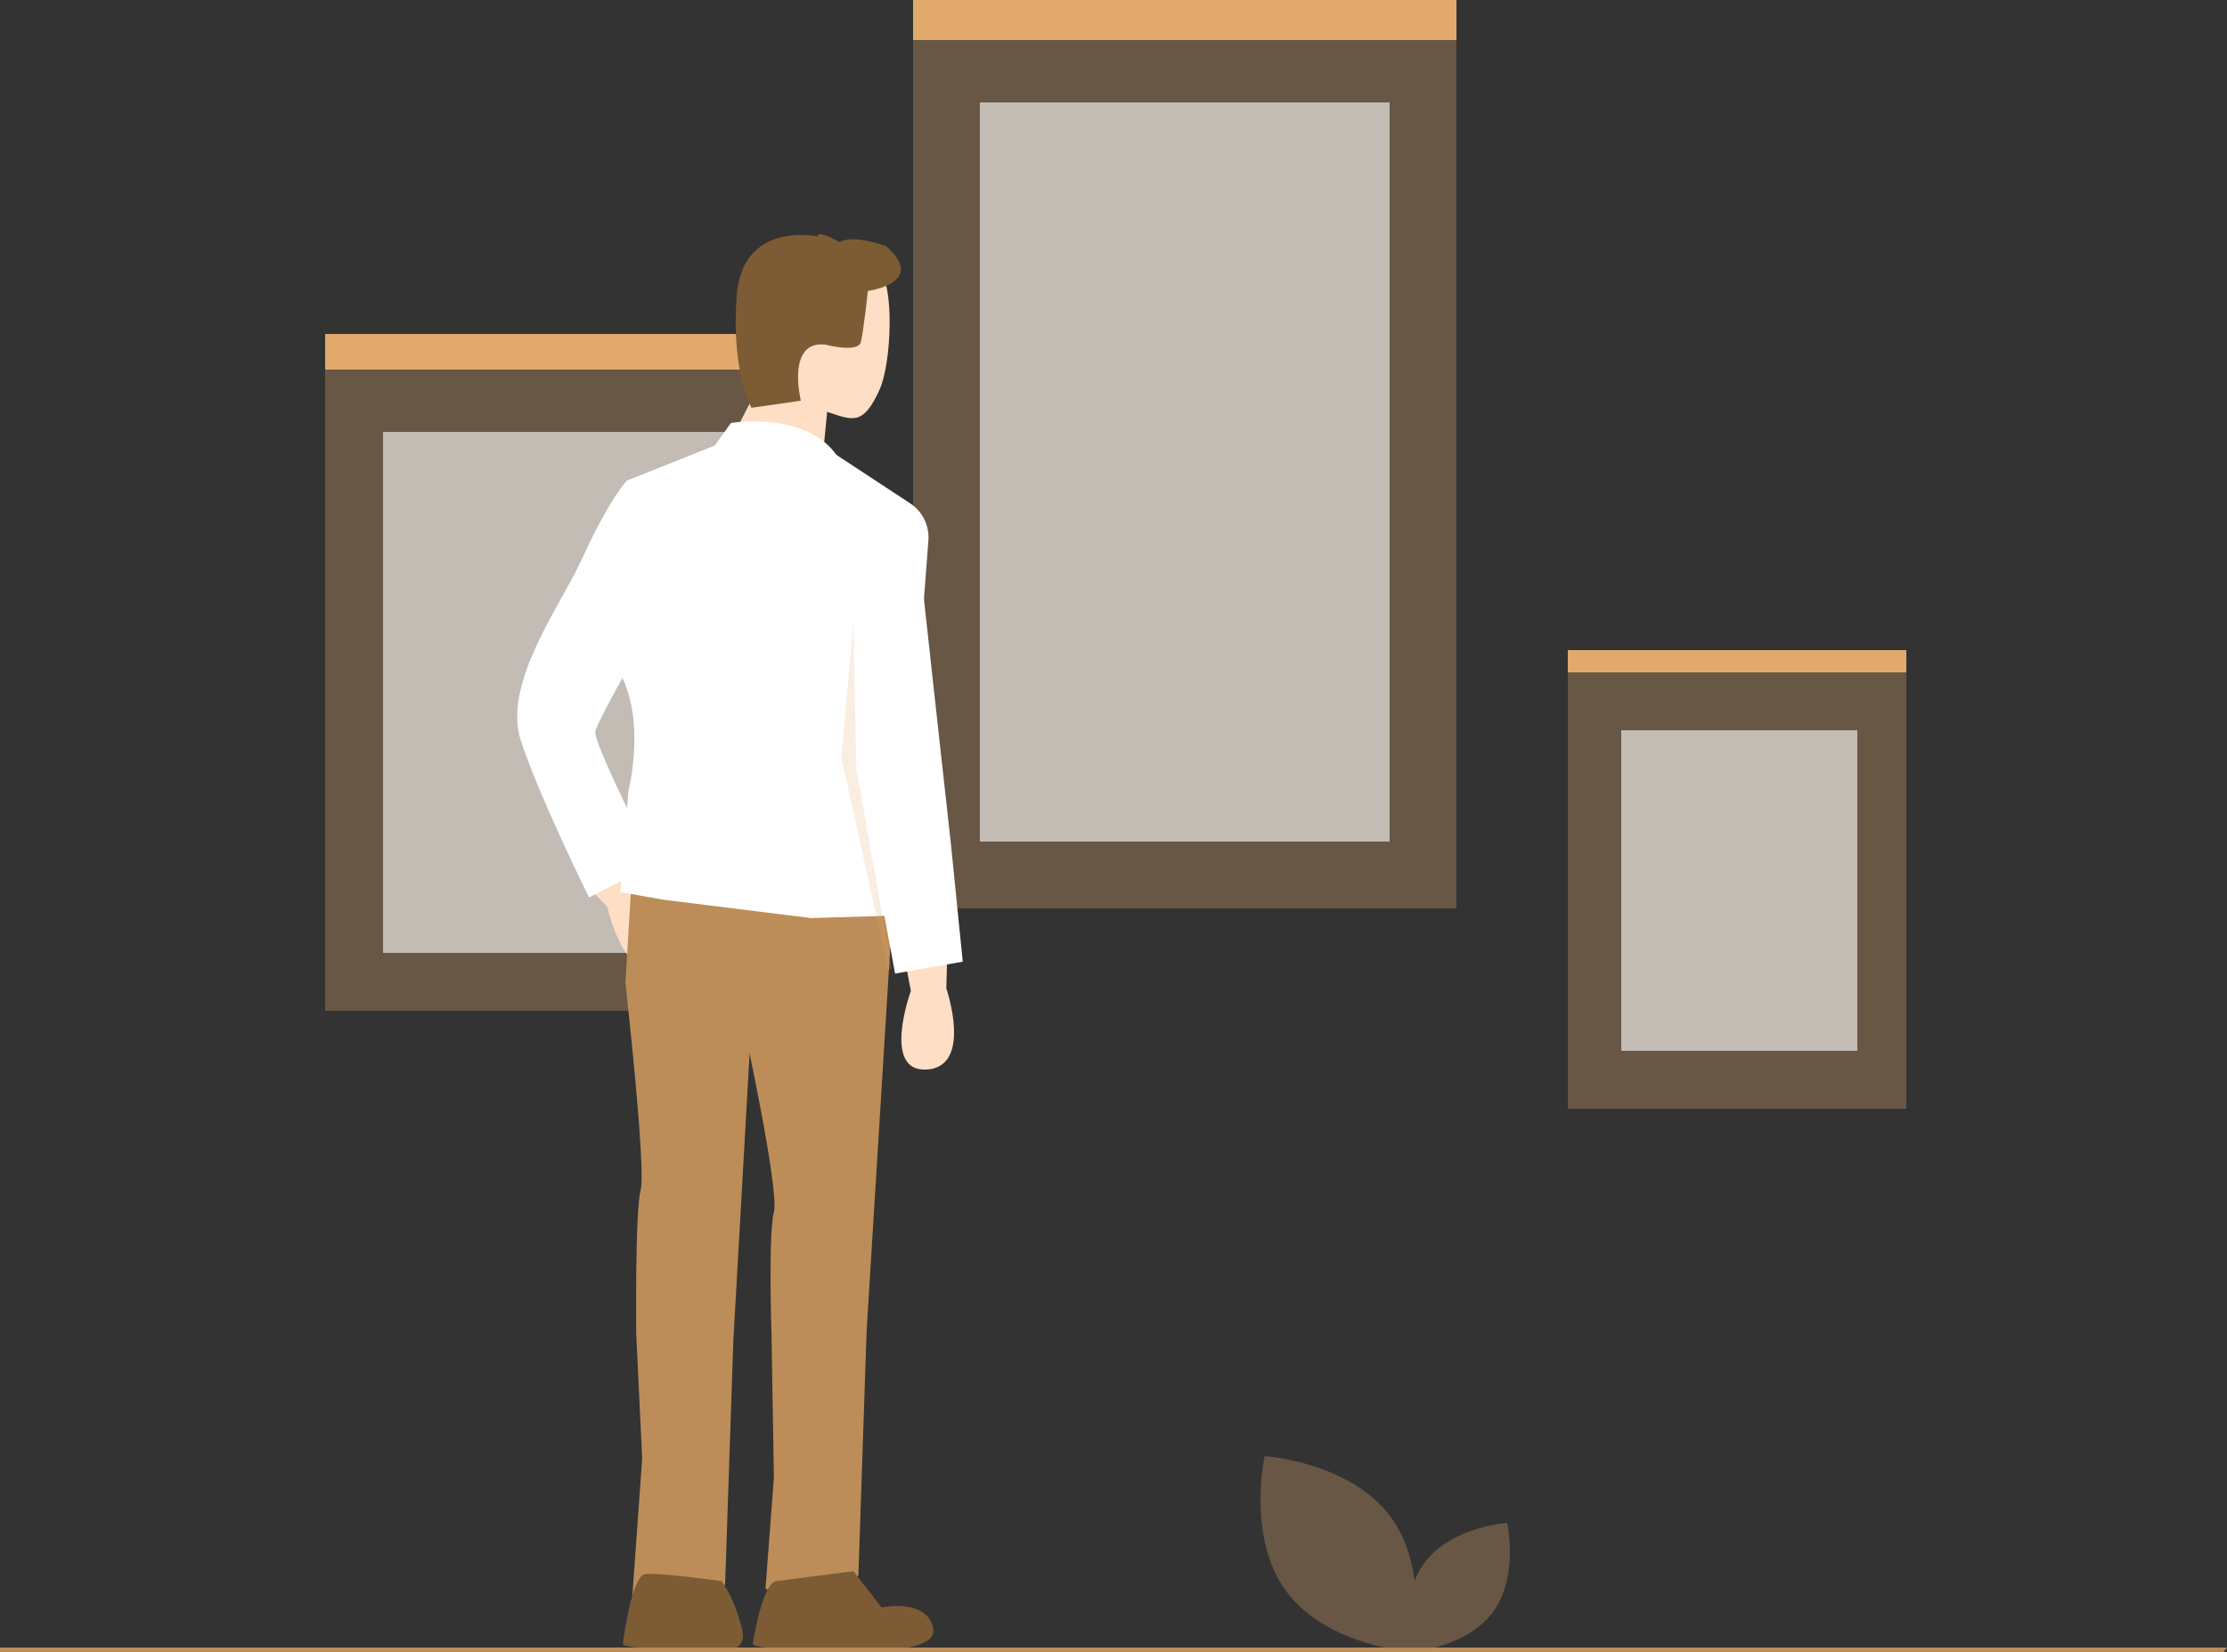 <?xml version="1.0" encoding="UTF-8"?>
<svg width="500px" height="371px" viewBox="0 0 500 371" version="1.1" xmlns="http://www.w3.org/2000/svg" xmlns:xlink="http://www.w3.org/1999/xlink">
    <rect x="0" y="0" width="500" height="371" fill="#333333" stroke="none"/>
    <!-- Generator: Sketch 64 (93537) - https://sketch.com -->
    <title>编组 5@3x</title>
    <desc>Created with Sketch.</desc>
    <g id="员工端h5" stroke="none" stroke-width="1" fill="none" fill-rule="evenodd">
        <g id="控页面" transform="translate(-125, -530)" fill-rule="nonzero">
            <g id="编组-5" transform="translate(125, 530)">
                <g id="编组-2" transform="translate(311, 349) scale(-1, 1) translate(-311, -349) translate(283, 327)" fill="#E1AA6C" opacity="0.3">
                    <path d="M50.069,30.571 C40.925,42.721 21.942,44 21.942,44 C21.942,44 17.786,25.579 26.931,13.429 C36.075,1.279 55.058,0 55.058,0 C55.058,0 59.214,18.421 50.069,30.571 Z" id="路径"></path>
                    <path d="M3.897,35.149 C9.907,43.157 22.381,44 22.381,44 C22.381,44 25.112,31.859 19.103,23.851 C13.093,15.843 0.619,15 0.619,15 C0.619,15 -2.112,27.141 3.897,35.149 Z" id="路径"></path>
                </g>
                <g id="编组-6" transform="translate(73, 0)">
                    <g id="编组" transform="translate(0, 75)">
                        <rect id="矩形" fill="#E1AA6C" opacity="0.3" x="0" y="8" width="102" height="144"></rect>
                        <polygon id="路径" fill="#FFFFFF" opacity="0.6" points="13 139 90 139 90 22 13 22"></polygon>
                        <rect id="矩形" fill="#E1AA6C" x="0" y="0" width="102" height="8"></rect>
                    </g>
                    <g id="编组-4" transform="translate(279, 146)">
                        <rect id="矩形备份-3" fill="#E1AA6C" opacity="0.3" x="0" y="5" width="76" height="98"></rect>
                        <polygon id="路径备份-2" fill="#FFFFFF" opacity="0.6" points="12 90 65 90 65 18 12 18"></polygon>
                        <rect id="矩形备份-4" fill="#E1AA6C" x="0" y="0" width="76" height="5"></rect>
                    </g>
                    <g id="编组-3" transform="translate(132, 0)">
                        <rect id="矩形备份" fill="#E1AA6C" opacity="0.3" x="0" y="9" width="122" height="195"></rect>
                        <polygon id="路径备份" fill="#FFFFFF" opacity="0.6" points="15 189 107 189 107 23 15 23"></polygon>
                        <rect id="矩形备份-2" fill="#E1AA6C" x="0" y="0" width="122" height="9"></rect>
                    </g>
                </g>
                <g id="编组-44" transform="translate(168, 215.43) rotate(-4) translate(-168, -215.43) translate(120, 53.93)">
                    <path d="M81.305,163 L82.102,171.125 C82.102,171.125 77.32,189 87.681,189 C98.043,189 90.072,171.125 90.072,171.125 L90.869,164.625 L81.305,163 Z" id="路径" fill="#FEDEC4" transform="translate(87, 176) scale(-1, 1) translate(-87, -176) "></path>
                    <path d="M24.669,136 L20.928,143.148 C20.928,143.148 7.084,155.316 15.985,160.958 C24.886,166.6 27.775,147.488 27.775,147.488 L32,142.551 L24.669,136 Z" id="路径" fill="#FEDEC4" transform="translate(22.5, 149) scale(-1, 1) translate(-22.5, -149) "></path>
                    <path d="M42,150.465 L54.714,246.607 L60.374,301.144 C60.374,301.144 65.225,313.175 81.395,302.748 L77.781,278.027 L76.057,245.678 C76.057,245.678 75.238,223.357 73.621,218.545 C72.004,213.732 77.438,176.415 77.438,176.415 L77.836,148.326 L42,150.465 Z" id="路径" fill="#BC8D58" transform="translate(61.698, 227.663) scale(-1, 1) translate(-61.698, -227.663) "></path>
                    <path d="M58.866,299.973 L51.726,307.403 C51.726,307.403 42.172,304.222 39.783,310.585 C37.395,316.947 57.875,317.604 57.875,317.604 C57.875,317.604 79.591,320.129 79.591,318.538 C79.591,316.947 78.781,304.67 75.884,303.992 C72.988,303.315 58.866,299.973 58.866,299.973 Z" id="路径" fill="#7D5B34" transform="translate(59.591, 309.519) scale(-1, 1) rotate(-10) translate(-59.591, -309.519) "></path>
                    <path d="M12,146.655 L24.714,246.693 L30.374,301.153 C30.374,301.153 35.225,313.166 51.395,302.754 L46.974,271.66 L46.355,243.56 C46.355,243.56 44.738,216.33 43.121,211.525 C41.504,206.719 43.285,164.866 43.285,164.866 L39.992,139.688 L12,146.655 Z" id="路径" fill="#BC8D58" transform="translate(31.698, 223.344) scale(-1, 1) translate(-31.698, -223.344) "></path>
                    <path d="M16.431,299.003 C14.286,301.408 12.418,304.731 10.826,308.973 C8.437,315.336 16.402,314.412 16.402,314.412 C16.402,314.412 37.002,316.888 37.002,315.297 C37.002,313.706 36.541,299.895 33.644,299.217 C30.748,298.539 16.431,299.003 16.431,299.003 Z" id="路径" fill="#7D5B34" transform="translate(23.69, 307.339) scale(-1, 1) rotate(-10) translate(-23.69, -307.339) "></path>
                    <path d="M72.775,40 C72.964,39.924 74.081,40.642 74.282,40.559 C80.091,38.165 89.775,32.074 89.775,23 C89.775,13.611 82.163,6 72.775,6 C68.077,6 61.683,6.407 58.606,9.487 C55.533,12.562 57.268,30.055 60.458,35.97 C64.821,44.06 67.127,42.27 72.775,40 Z" id="椭圆形" fill="#FEDEC4" transform="translate(73.387, 23.959) scale(-1, 1) translate(-73.387, -23.959) "></path>
                    <polygon id="路径" fill="#FEDEC4" transform="translate(64.5, 40) scale(-1, 1) translate(-64.5, -40) " points="67.731 30 75 42 56.423 50 54 35.6"></polygon>
                    <path d="M62.877,41.089 C62.877,41.089 46.118,39.487 39.733,49.896 L23.981,61.907 C21.385,63.887 20.046,67.111 20.474,70.355 L32.752,154.049 L52.703,153.248 L85.423,146.843 L95,144.441 L91.607,121.956 C91.607,121.956 86.02,105.142 92.405,93.933 L87.154,52.388 L66.867,45.893 L62.877,41.089 Z" id="路径" fill="#FFFFFF" transform="translate(57.698, 97.524) scale(-1, 1) translate(-57.698, -97.524) "></path>
                    <path d="M81.462,65.008 L80.25,63 C80.25,63 78.635,63 78.635,66.212 C78.635,69.425 75.808,138.892 75.808,138.892 L75,165.394 L90.346,167 L96,117.209 L93.577,84.282 L81.462,65.008 Z" id="路径" fill="#FFFFFF" transform="translate(85.5, 115) scale(-1, 1) translate(-85.5, -115) "></path>
                    <path d="M-0.005,53.14 L10.749,52.388 C15.129,56.998 19.393,64.516 22.476,70.087 C27.294,78.964 41.746,95.911 38.534,108.824 C35.323,121.736 25.688,145.14 25.688,145.14 L10.433,138.683 C10.433,138.683 22.476,110.438 21.673,108.017 C20.87,105.596 11.236,91.069 11.236,91.069 L-0.005,53.14 Z" id="路径" fill="#FFFFFF" transform="translate(19.495, 98.764) scale(-1, 1) translate(-19.495, -98.764) "></path>
                    <path d="M62.737,13.638 C62.737,13.638 49.184,12.826 57.954,3.893 C57.954,3.893 65.129,0.644 68.318,2.268 C68.318,2.268 73.102,-0.98 73.102,0.644 C73.102,0.644 89.844,-4.228 92.236,12.826 C94.628,29.879 90.641,38 90.641,38 L79.48,37.188 C79.48,37.188 81.871,23.383 73.102,25.007 C73.102,25.007 65.926,27.443 65.129,25.007 C64.332,22.57 62.737,13.638 62.737,13.638 Z" id="路径" fill="#7D5B34" transform="translate(74, 19) scale(-1, 1) translate(-74, -19) "></path>
                    <polygon id="路径" fill="#E1AA6C" opacity="0.2" transform="translate(76, 127) scale(-1, 1) translate(-76, -127) " points="72.8 166 80 117.753 75.2 88 76.8 120.362 72 166"></polygon>
                </g>
                <polygon id="路径" fill="#BC8D58" points="499.26 371 0 371 0 370 500 370"></polygon>
            </g>
        </g>
    </g>
</svg>
